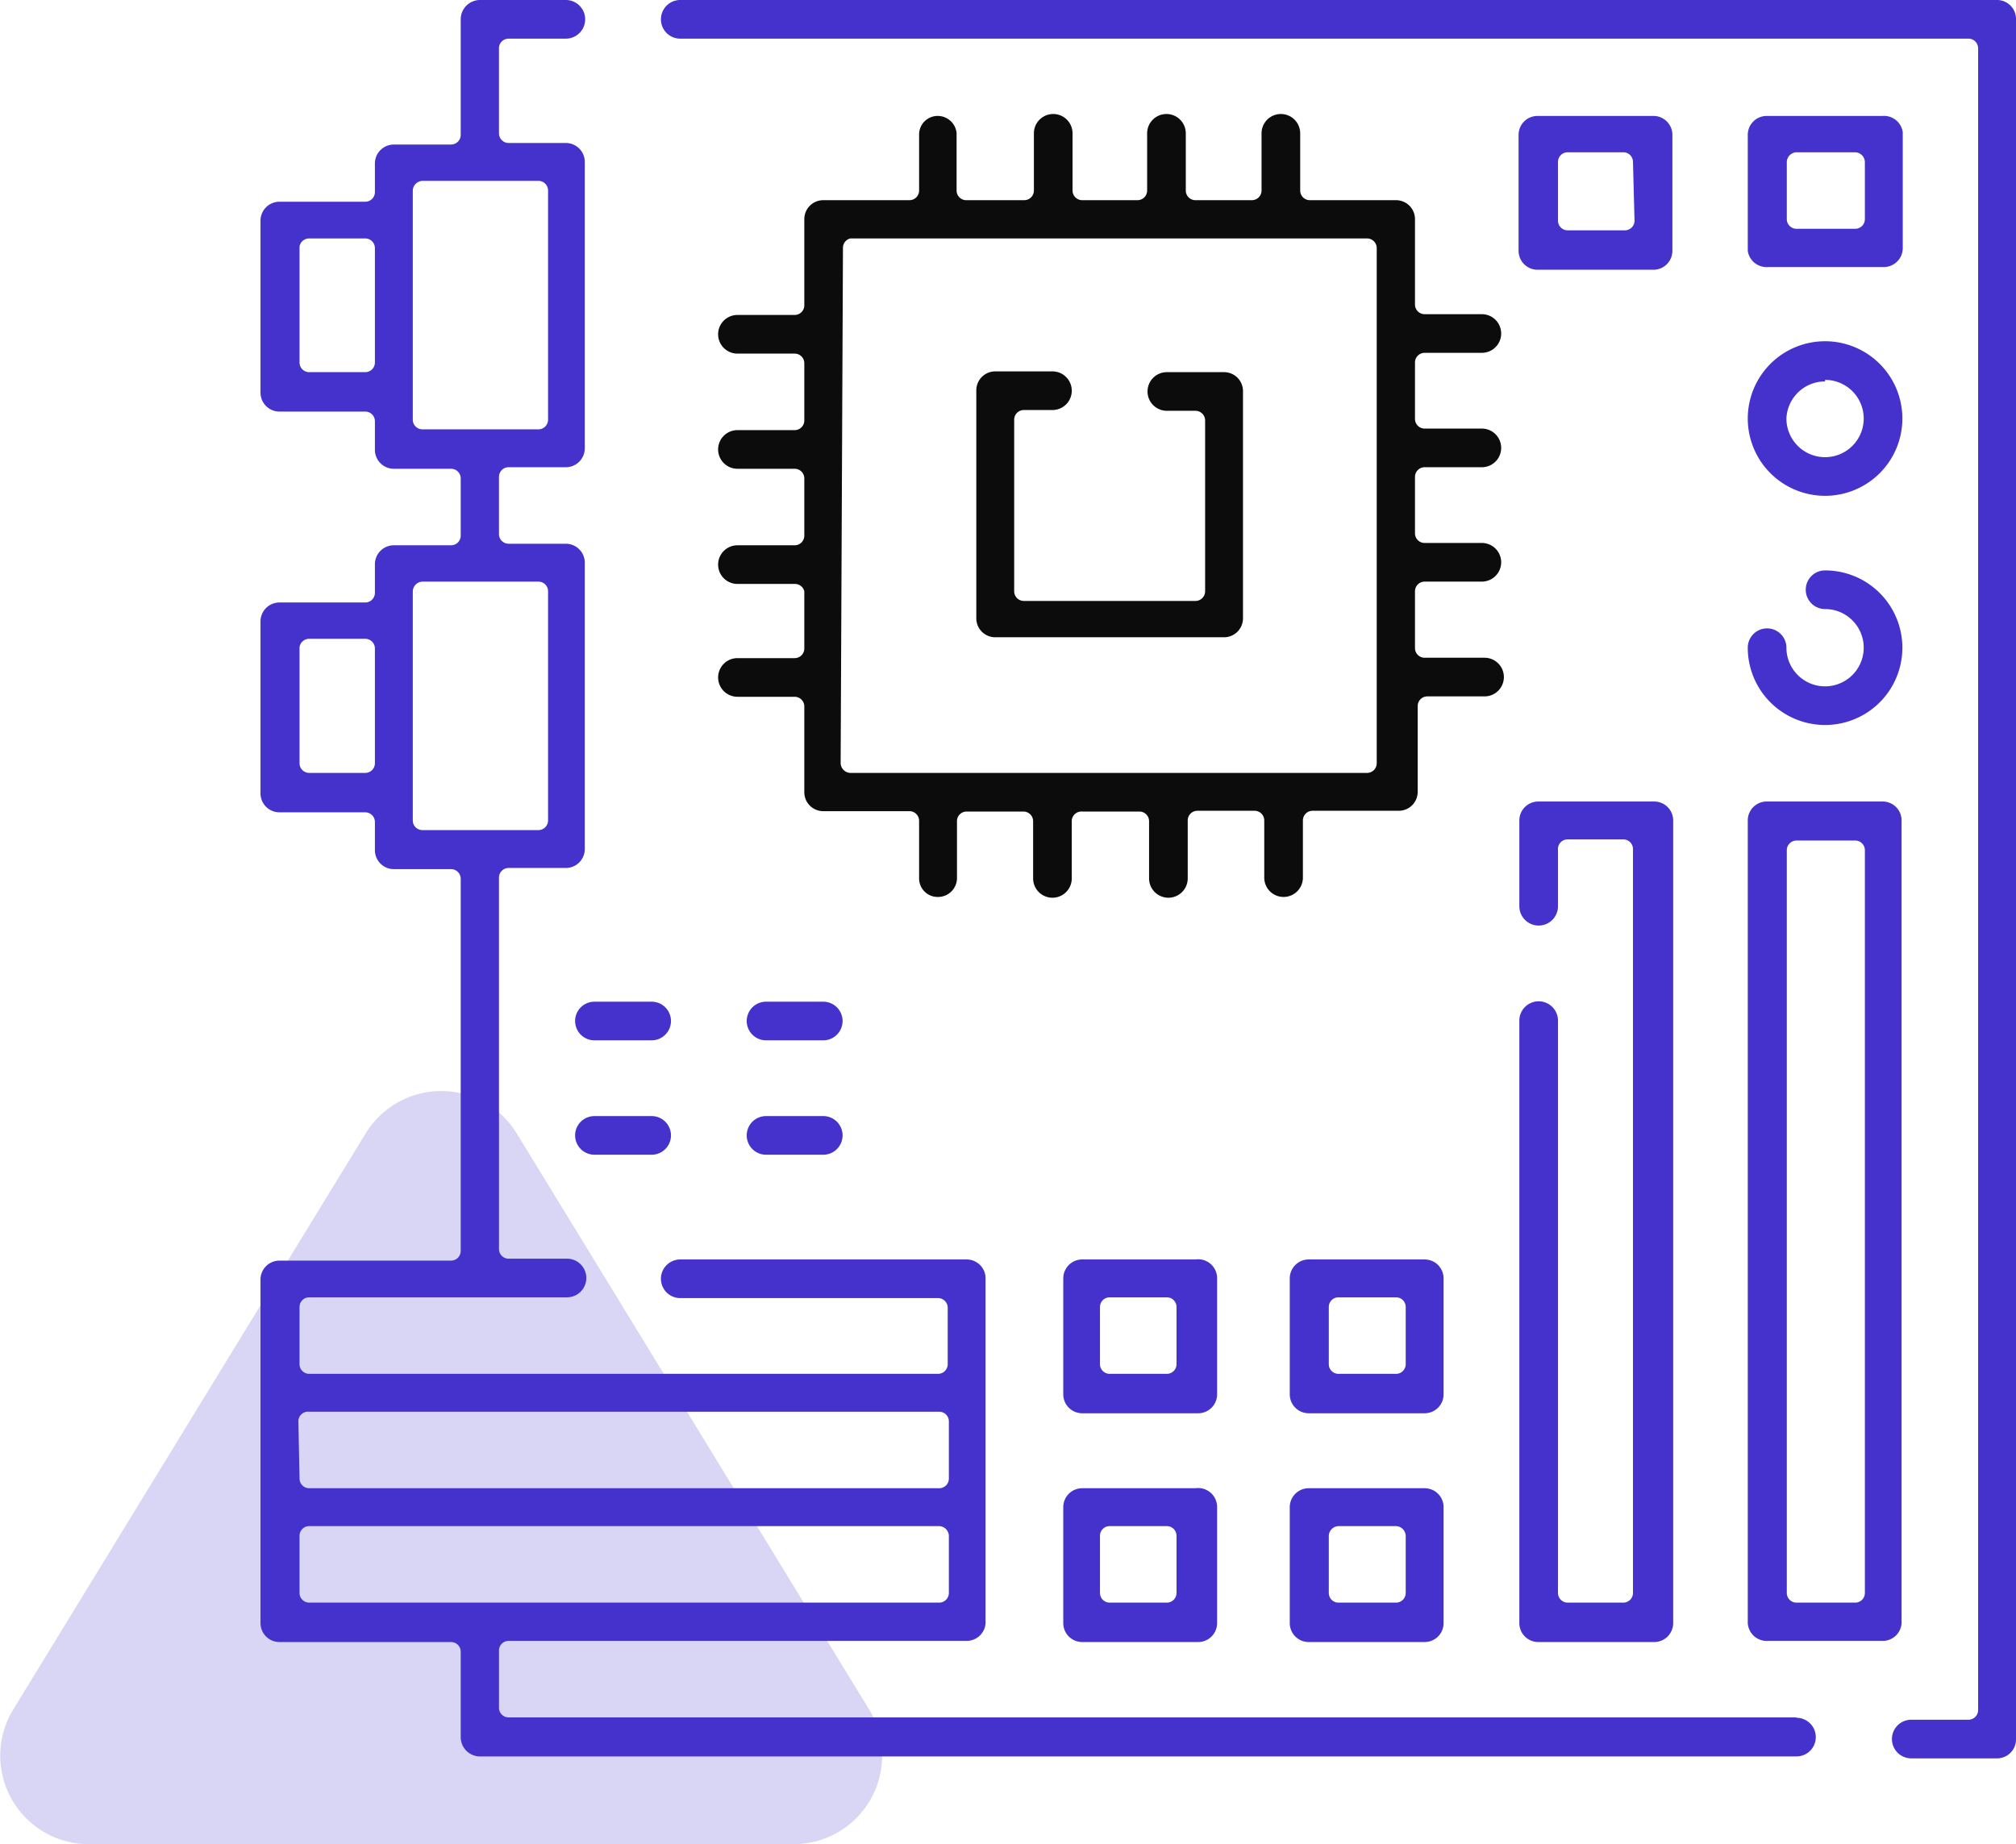 <svg xmlns="http://www.w3.org/2000/svg" viewBox="0 0 52.16 47.72"><defs><style>.cls-1{fill:#d9d5f4;}.cls-2{fill:#4531cb;}.cls-3{fill:#0c0c0c;}</style></defs><title>Hardware</title><g id="Layer_2" data-name="Layer 2"><g id="Layer_1-2" data-name="Layer 1"><path class="cls-1" d="M22.49,44.24,13.37,29.33a2.29,2.29,0,0,0-3.91,0L.34,44.24a2.29,2.29,0,0,0,2,3.48H20.54A2.29,2.29,0,0,0,22.49,44.24Z"/><path class="cls-2" d="M46.48,44.44H13.16a.25.25,0,0,1-.25-.25V42.71a.25.25,0,0,1,.25-.25H25A.49.49,0,0,0,25.5,42V33.08a.49.49,0,0,0-.49-.49H17.6a.49.49,0,0,0,0,1h6.67a.25.25,0,0,1,.25.25V35.3a.25.25,0,0,1-.25.25H8a.25.25,0,0,1-.25-.25V33.82A.25.25,0,0,1,8,33.57h6.67a.49.49,0,0,0,0-1H13.16a.25.25,0,0,1-.25-.25V22.71a.25.25,0,0,1,.25-.25h1.48a.49.49,0,0,0,.49-.49V14.56a.49.49,0,0,0-.49-.49H13.16a.25.25,0,0,1-.25-.25V12.34a.25.25,0,0,1,.25-.25h1.48a.49.49,0,0,0,.49-.49V4.19a.49.49,0,0,0-.49-.49H13.16a.25.25,0,0,1-.25-.25V1.23A.25.25,0,0,1,13.16,1h1.48a.49.49,0,1,0,0-1H12.42a.5.5,0,0,0-.5.49v3a.25.25,0,0,1-.25.25H10.19a.49.49,0,0,0-.49.49v.74a.25.25,0,0,1-.25.25H7.23a.49.49,0,0,0-.49.49v4.45a.49.49,0,0,0,.49.49H9.45a.25.25,0,0,1,.25.25v.74a.49.49,0,0,0,.49.49h1.48a.25.25,0,0,1,.25.25v1.48a.25.25,0,0,1-.25.25H10.19a.49.49,0,0,0-.49.49v.74a.25.25,0,0,1-.25.25H7.23a.49.49,0,0,0-.49.49v4.45a.49.49,0,0,0,.49.49H9.45a.25.25,0,0,1,.25.25V22a.49.49,0,0,0,.49.49h1.48a.25.25,0,0,1,.25.25v9.63a.25.25,0,0,1-.25.25H7.23a.49.49,0,0,0-.49.49V42a.49.49,0,0,0,.49.49h4.44a.25.25,0,0,1,.25.25v2.22a.5.5,0,0,0,.5.49H46.48a.49.49,0,0,0,0-1ZM9.7,9.38a.25.25,0,0,1-.25.25H8a.25.25,0,0,1-.25-.25v-3A.25.25,0,0,1,8,6.17H9.45a.25.25,0,0,1,.25.25Zm0,10.37a.25.25,0,0,1-.25.25H8a.25.25,0,0,1-.25-.25v-3A.25.25,0,0,1,8,16.53H9.45a.25.25,0,0,1,.25.25Zm1.23-8.64a.25.25,0,0,1-.25-.25V4.93a.26.26,0,0,1,.25-.25h3a.25.25,0,0,1,.25.25v5.93a.25.25,0,0,1-.25.25Zm0,10.37a.25.25,0,0,1-.25-.25V15.3a.26.26,0,0,1,.25-.25h3a.25.25,0,0,1,.25.25v5.93a.25.25,0,0,1-.25.25ZM7.72,36.78A.25.25,0,0,1,8,36.53h16.3a.25.25,0,0,1,.25.25v1.48a.25.25,0,0,1-.25.25H8a.25.25,0,0,1-.25-.25ZM8,41.47a.25.25,0,0,1-.25-.25V39.74A.25.25,0,0,1,8,39.49h16.3a.26.26,0,0,1,.25.25v1.48a.25.25,0,0,1-.25.25Z"/><path class="cls-2" d="M51.67,0H17.6a.49.49,0,0,0,0,1H50.93a.25.25,0,0,1,.25.25v43a.25.25,0,0,1-.25.25H49.45a.49.49,0,1,0,0,1h2.22a.49.49,0,0,0,.49-.49V.49A.49.49,0,0,0,51.67,0Z"/><path class="cls-3" d="M20.81,15.3v1.48a.25.25,0,0,1-.25.25H19.08a.5.5,0,0,0,0,1h1.48a.25.25,0,0,1,.25.25v2.22a.49.49,0,0,0,.49.49h2.23a.25.25,0,0,1,.25.25v1.48a.48.48,0,0,0,.49.49.49.49,0,0,0,.49-.49V21.23A.25.25,0,0,1,25,21h1.48a.25.25,0,0,1,.25.25v1.48a.49.49,0,0,0,1,0V21.23A.25.25,0,0,1,28,21h1.48a.25.25,0,0,1,.25.25v1.48a.49.49,0,0,0,1,0V21.23a.25.25,0,0,1,.25-.25h1.48a.25.25,0,0,1,.25.25v1.48a.49.49,0,1,0,1,0V21.23a.25.25,0,0,1,.25-.25h2.23a.49.49,0,0,0,.49-.49V18.27a.25.25,0,0,1,.25-.25h1.48a.5.5,0,0,0,0-1H36.86a.25.25,0,0,1-.25-.25V15.3a.25.25,0,0,1,.25-.25h1.48a.49.49,0,1,0,0-1H36.86a.25.25,0,0,1-.25-.25V12.34a.25.25,0,0,1,.25-.25h1.48a.49.49,0,1,0,0-1H36.86a.25.25,0,0,1-.25-.25V9.38a.25.25,0,0,1,.25-.25h1.48a.49.49,0,1,0,0-1H36.86a.25.25,0,0,1-.25-.25V5.67a.49.49,0,0,0-.49-.49H33.89a.25.25,0,0,1-.25-.25V3.45a.49.49,0,1,0-1,0V4.93a.25.25,0,0,1-.25.25H30.93a.25.25,0,0,1-.25-.25V3.45a.49.49,0,0,0-1,0V4.93a.25.25,0,0,1-.25.25H28a.25.25,0,0,1-.25-.25V3.45a.49.49,0,0,0-1,0V4.93a.25.25,0,0,1-.25.25H25a.25.25,0,0,1-.25-.25V3.45A.49.49,0,0,0,24.27,3a.48.48,0,0,0-.49.49V4.93a.25.25,0,0,1-.25.25H21.3a.49.49,0,0,0-.49.49V7.9a.25.25,0,0,1-.25.25H19.08a.49.49,0,0,0,0,1h1.48a.25.25,0,0,1,.25.25v1.48a.25.25,0,0,1-.25.25H19.08a.49.49,0,0,0,0,1h1.48a.25.25,0,0,1,.25.25v1.48a.25.25,0,0,1-.25.25H19.08a.49.49,0,0,0,0,1h1.48A.25.25,0,0,1,20.81,15.3Zm1-8.88A.25.25,0,0,1,22,6.17H35.37a.25.25,0,0,1,.25.25V19.75a.25.25,0,0,1-.25.25H22a.26.26,0,0,1-.25-.25Z"/><path class="cls-3" d="M31.67,9.63H30.19a.49.49,0,0,0,0,1h.74a.25.25,0,0,1,.25.25V15.3a.25.25,0,0,1-.25.25H26.49a.25.25,0,0,1-.25-.25V10.86a.25.25,0,0,1,.25-.25h.74a.49.49,0,1,0,0-1H25.75a.49.49,0,0,0-.49.49V16a.49.49,0,0,0,.49.49h5.92a.49.49,0,0,0,.49-.49V10.12A.49.49,0,0,0,31.67,9.63Z"/><path class="cls-2" d="M40.56,21.72H42a.25.25,0,0,1,.25.25V41.22a.25.25,0,0,1-.25.25H40.56a.25.25,0,0,1-.25-.25V26.41a.49.49,0,1,0-1,0V42a.49.49,0,0,0,.49.49h3a.49.49,0,0,0,.49-.49V21.23a.49.49,0,0,0-.49-.49h-3a.49.49,0,0,0-.49.49v2.22a.49.49,0,1,0,1,0V22A.25.25,0,0,1,40.56,21.72Z"/><path class="cls-2" d="M45.74,42.46h3A.49.49,0,0,0,49.2,42V21.23a.49.49,0,0,0-.49-.49h-3a.49.49,0,0,0-.49.49V42A.49.49,0,0,0,45.74,42.46ZM46.23,22a.25.25,0,0,1,.25-.25H48a.25.25,0,0,1,.25.25V41.22a.25.25,0,0,1-.25.25H46.48a.25.25,0,0,1-.25-.25Z"/><path class="cls-2" d="M42.78,3h-3a.49.49,0,0,0-.49.49v3a.49.49,0,0,0,.49.49h3a.49.49,0,0,0,.49-.49v-3A.49.49,0,0,0,42.78,3Zm-.49,2.71a.25.25,0,0,1-.25.25H40.56a.25.25,0,0,1-.25-.25V4.19a.25.25,0,0,1,.25-.25H42a.25.25,0,0,1,.25.25Z"/><path class="cls-2" d="M45.74,6.91h3a.49.49,0,0,0,.49-.49v-3A.49.49,0,0,0,48.71,3h-3a.49.49,0,0,0-.49.49v3A.49.49,0,0,0,45.74,6.91Zm.49-2.72a.26.26,0,0,1,.25-.25H48a.26.26,0,0,1,.25.25V5.67a.25.25,0,0,1-.25.25H46.48a.25.25,0,0,1-.25-.25Z"/><path class="cls-2" d="M47.22,12.83a2,2,0,1,0-2-2A2,2,0,0,0,47.22,12.83Zm0-3a1,1,0,1,1-1,1A1,1,0,0,1,47.22,9.87Z"/><path class="cls-2" d="M47.22,18.76a2,2,0,1,0,0-4,.49.49,0,0,0,0,1,1,1,0,1,1-1,1,.49.49,0,1,0-1,0A2,2,0,0,0,47.22,18.76Z"/><path class="cls-2" d="M16.86,28.88H15.38a.5.5,0,0,0,0,1h1.48a.5.5,0,0,0,0-1Z"/><path class="cls-2" d="M16.86,25.92H15.38a.49.49,0,1,0,0,1h1.48a.49.49,0,1,0,0-1Z"/><path class="cls-2" d="M21.3,25.92H19.82a.49.49,0,0,0,0,1H21.3a.49.49,0,0,0,0-1Z"/><path class="cls-2" d="M21.3,28.88H19.82a.5.5,0,0,0,0,1H21.3a.5.5,0,0,0,0-1Z"/><path class="cls-2" d="M30.93,38.51H28a.49.49,0,0,0-.49.49v3a.49.49,0,0,0,.49.49h3a.49.49,0,0,0,.49-.49V39A.49.49,0,0,0,30.93,38.51Zm-.49,2.71a.25.25,0,0,1-.25.25H28.71a.25.25,0,0,1-.25-.25V39.74a.25.25,0,0,1,.25-.25h1.48a.25.25,0,0,1,.25.25Z"/><path class="cls-2" d="M30.93,32.59H28a.49.49,0,0,0-.49.49v3a.49.49,0,0,0,.49.49h3a.49.49,0,0,0,.49-.49v-3A.49.49,0,0,0,30.93,32.59Zm-.49,2.71a.25.25,0,0,1-.25.25H28.71a.25.25,0,0,1-.25-.25V33.82a.25.25,0,0,1,.25-.25h1.48a.25.25,0,0,1,.25.25Z"/><path class="cls-2" d="M36.86,38.51h-3a.49.49,0,0,0-.49.49v3a.49.49,0,0,0,.49.49h3a.49.49,0,0,0,.49-.49V39A.49.49,0,0,0,36.86,38.51Zm-.49,2.71a.25.25,0,0,1-.25.25H34.63a.25.25,0,0,1-.25-.25V39.74a.26.26,0,0,1,.25-.25h1.49a.26.26,0,0,1,.25.25Z"/><path class="cls-2" d="M36.86,32.59h-3a.49.49,0,0,0-.49.49v3a.49.49,0,0,0,.49.49h3a.49.49,0,0,0,.49-.49v-3A.49.49,0,0,0,36.86,32.59Zm-.49,2.71a.25.25,0,0,1-.25.25H34.63a.25.25,0,0,1-.25-.25V33.82a.25.25,0,0,1,.25-.25h1.49a.25.25,0,0,1,.25.25Z"/></g></g></svg>